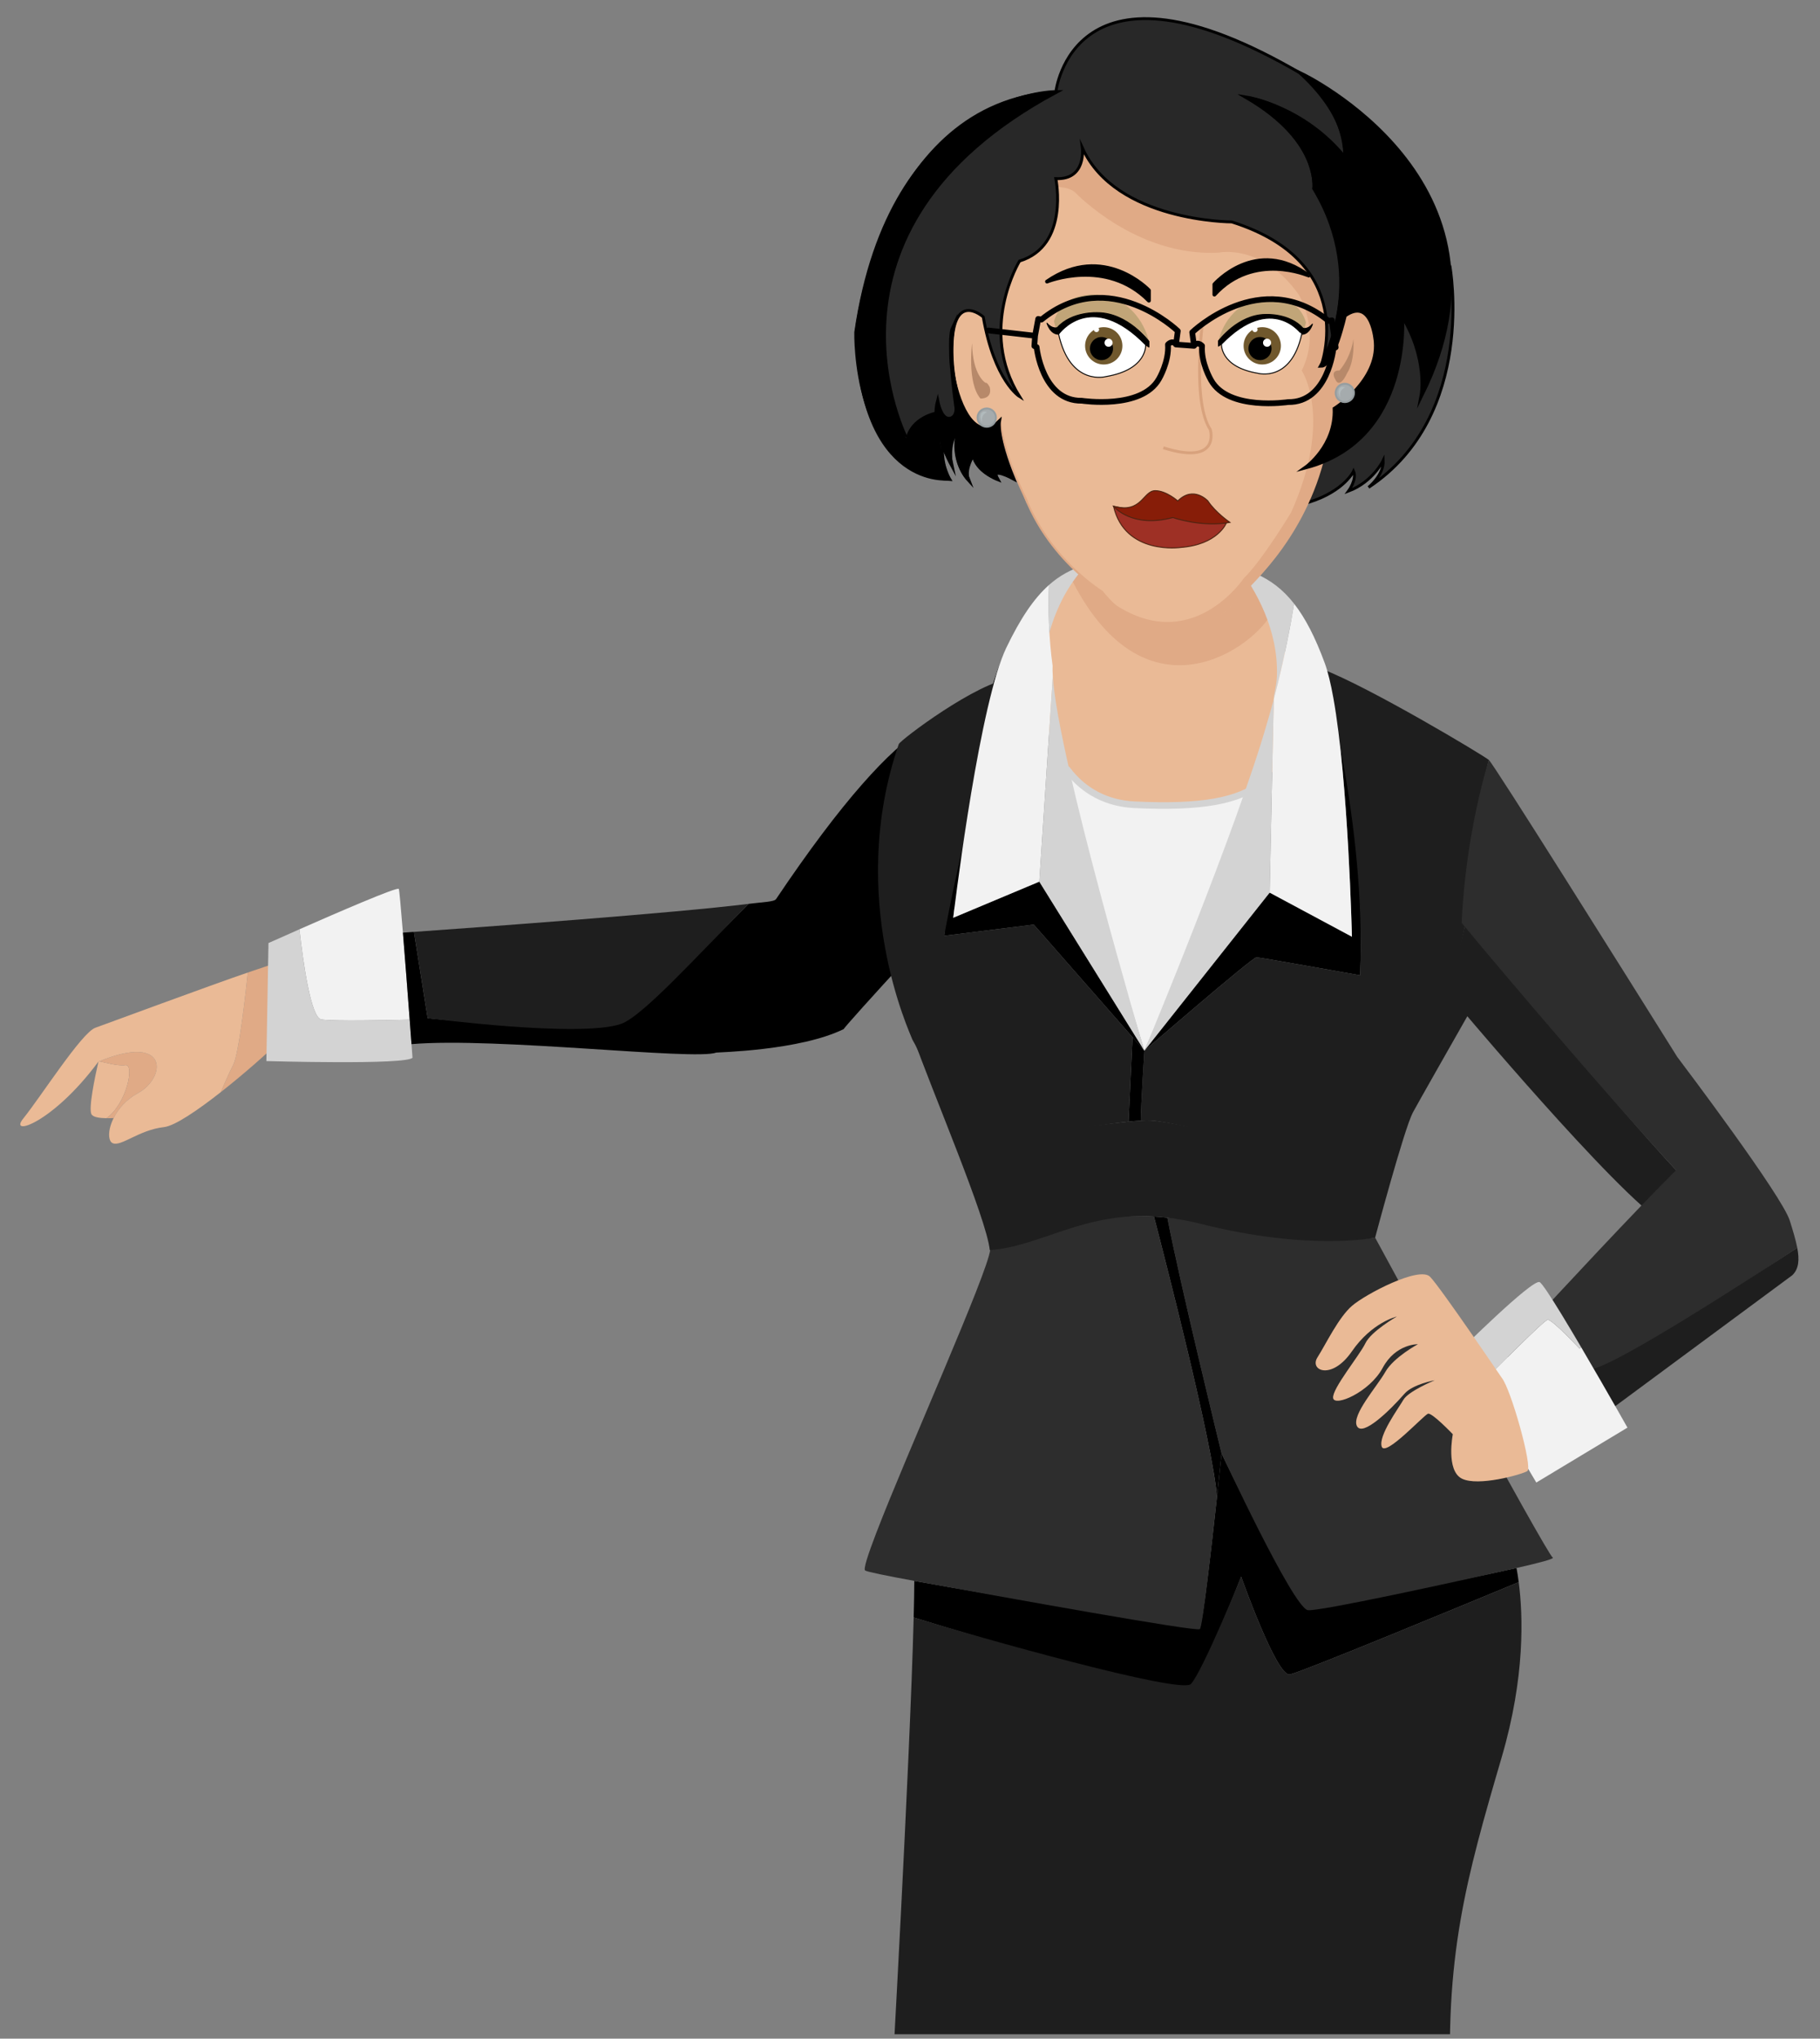 <?xml version="1.0" encoding="utf-8"?>
<!-- Generator: Adobe Illustrator 16.0.0, SVG Export Plug-In . SVG Version: 6.00 Build 0)  -->
<!DOCTYPE svg PUBLIC "-//W3C//DTD SVG 1.1//EN" "http://www.w3.org/Graphics/SVG/1.1/DTD/svg11.dtd">
<svg version="1.1" id="Layer_1" xmlns="http://www.w3.org/2000/svg" xmlns:xlink="http://www.w3.org/1999/xlink" x="0px" y="0px"
	 width="477.778px" height="534.832px" viewBox="0 0 477.778 534.832" enable-background="new 0 0 477.778 534.832"
	 xml:space="preserve">
<rect x="0" y="0" width="477.778" height="534.832" fill="#808080" stroke="none"/>
<g id="XMLID_8457_">
	<defs>
		<rect id="XMLID_8419_" x="-31.173" y="-9.277" width="523.531" height="542.943"/>
	</defs>
	<clipPath id="XMLID_2_">
		<use xlink:href="#XMLID_8419_"  overflow="visible"/>
	</clipPath>
	<g id="XMLID_6341_" clip-path="url(#XMLID_2_)">
		<g id="XMLID_6317_">
			<g id="XMLID_6480_">
				<path id="XMLID_6484_" fill="#EABA96" d="M32.911,279.433c-1.875,0.287-5.148-0.637-6.846-1.012
					c-0.033,0.015-0.061,0.021-0.094,0.035c-0.045,0.019-0.086,0.033-0.133,0.052c-0.969,4.27-2.643,12.343-1.818,13.824
					c0.414,0.744,2.043,1,3.939,1.025C33.333,289.489,35.37,279.056,32.911,279.433z"/>
				<path id="XMLID_6483_" fill="#E0AA86" d="M27.96,293.357c0.605,0.008,1.236-0.006,1.867-0.035
					c1.166-2.338,3.197-4.804,6.404-6.556c7.457-4.072,8.127-15.826-10.166-8.345c1.697,0.375,4.971,1.299,6.846,1.012
					C35.37,279.056,33.333,289.489,27.96,293.357z"/>
				<path id="XMLID_6482_" fill="#E0AA86" d="M65.054,255.138c0.877-0.297,1.678-0.568,2.289-0.776
					c0.701-0.237,4.037-1.355,4.311-1.448l1.529,20.389c-2.34,2.394-8.756,8.136-15.217,13.21c0.807-1.918,2.111-4.93,3.242-7.106
					C62.792,276.357,64.657,258.978,65.054,255.138z"/>
				<path id="XMLID_6481_" fill="#EABA96" d="M25.028,269.627c2.854-1.017,30.678-11.317,40.025-14.489
					c-0.396,3.84-2.262,21.219-3.846,24.268c-1.131,2.177-2.436,5.188-3.242,7.106c-6.008,4.716-12.055,8.859-14.904,9.177
					c-6.631,0.74-11.312,5.246-13.51,4.203c-0.49-0.232-0.785-0.822-0.877-1.631c-0.145-1.256,0.209-3.051,1.152-4.939
					c1.166-2.338,3.197-4.804,6.406-6.556c7.455-4.073,8.125-15.826-10.168-8.345c-0.033,0.015-0.061,0.021-0.094,0.035
					c-0.045,0.019-0.104,0.012-0.133,0.052C13.821,294.727,2.138,298.342,6.112,293.43
					C10.706,287.751,21.429,270.909,25.028,269.627z"/>
			</g>
			<path id="XMLID_6479_" fill="#EABA96" d="M372.394,561.613c-1.564,17.094-4.061,41.393-6.568,53.512
				c-4.107,19.842-33.738,99.641-34.764,110.139c-0.803,8.203,12.955,34.441,18.773,50.812c-0.637,5.285-2.689,13.846-9.338,16.957
				c-9.889,4.629-27.57-15.371-30.301-20.773c-2.26-4.473-1.379-29.441-1.008-37.941c1.271-5.785,6.83-14.293,7.09-19.775
				c0.275-5.787,4.125-86.812,4.676-98.387c0.549-11.576,5.887-12.904,5.959-25.557c0.035-5.764,0.203-16.66,0.375-26.822
				C343.29,558.734,362.349,560.232,372.394,561.613z"/>
			<path id="XMLID_6478_" fill="#E0AA86" d="M374.011,542.742c0,0-0.621,7.977-1.617,18.871
				c-10.045-1.381-29.104-2.879-45.105,2.164c0.209-12.141,0.422-23.234,0.422-23.234L374.011,542.742z"/>
			<path id="XMLID_6477_" fill="#1E1917" d="M308.964,735.287c0.043-0.303,0.154-0.648,0.225-0.969
				c-0.371,8.5-1.252,33.469,1.008,37.941c2.73,5.402,20.412,25.402,30.301,20.773c6.648-3.111,8.701-11.672,9.338-16.957
				c1.627,4.578,2.668,8.428,2.553,10.844c-0.525,11.049-7.389,22.322-10.545,22.174c-3.156-0.15-30.867-16.232-33.574-25.854
				C305.562,773.621,308.163,741.051,308.964,735.287z"/>
			<path id="XMLID_6476_" fill="#E0AA86" d="M236.702,547.027l48.793,5.219c0,0-4.564,10.908-9.531,21.646
				c-17.434-1.738-34.627-6.779-42.676-11.973C235.046,554.084,236.702,547.027,236.702,547.027z"/>
			<path id="XMLID_6475_" fill="#EABA96" d="M168.204,773.422c10.834-11.613,26.615-27.475,29.596-45.789
				s10.539-88.617,14.445-104.25c3.906-15.635,16.193-35.617,17.02-41.904c0.414-3.143,2.27-11.738,4.023-19.559
				c8.049,5.193,25.242,10.234,42.676,11.973c-3.055,6.6-6.26,13.139-8.652,17.039c-6.289,10.248-16.256,53.541-23.67,65.318
				c-7.414,11.775-23.283,46.088-25.01,54.707c-1.729,8.619-2.355,16.234-0.463,20.807c0.836,2.021,1.58,4.658,2.145,7.355
				c-0.555,3.949-2.473,10.062-7.879,19.002c-11.16,18.453-19.439,20.697-26.869,21.662c-6.771,0.881-7.527-1.236-20.959-2.252
				C165.653,776.244,166.849,774.875,168.204,773.422z"/>
			<path id="XMLID_6474_" fill="#1E1917" d="M164.606,777.531c13.432,1.016,14.188,3.133,20.959,2.252
				c7.43-0.965,15.709-3.209,26.869-21.662c5.406-8.939,7.324-15.053,7.879-19.002c0.713,3.406,1.133,6.91,1.014,9.406
				c-0.213,4.473-8.828,24.891-8.527,35.189l-4.209-0.201c0,0-7.09,10.473-16.873,11.062s-28.748,0.217-31.83-1.512
				C157.192,791.553,157.284,786.539,164.606,777.531z"/>
			<path id="XMLID_6473_" fill="#F2F2F2" d="M78.604,243.794c10.031-4.419,25.811-11.248,26.092-10.587
				c0.135,0.315,0.562,5.133,1.078,11.472c0.578,7.081,1.262,16.047,1.77,22.816c-5.717,0.146-20.084,0.452-23.188-0.051
				C81.603,266.999,79.565,252.357,78.604,243.794z"/>
			<path id="XMLID_6472_" fill="#D3D3D3" d="M84.356,267.445c3.104,0.503,17.471,0.196,23.188,0.051
				c0.326,4.336,0.582,7.778,0.688,9.22c0.035,0.479,0.057,0.764,0.057,0.764c-1.455,1.957-38.363,0.886-38.363,0.886l0.551-30.961
				c0,0,3.441-1.543,8.129-3.609C79.565,252.357,81.603,266.999,84.356,267.445z"/>
			<path id="XMLID_6432_" fill="#D3D3D3" d="M275.374,153.466c2.748-2.446,5.754-4.065,9.188-5.151l0.441,3.779
				c-0.508,0.683-1.037,1.45-1.572,2.26c-1.158-0.951-2.275-1.976-3.312-3.127c1.037,1.151,2.154,2.176,3.312,3.127
				c-3.176,4.809-6.57,11.769-7.105,20.159c-0.002,0.036,0,0.084-0.002,0.121C275.345,167.617,275.108,159.96,275.374,153.466z"/>
			<path id="XMLID_6431_" fill="#E0AA86" d="M281.62,152.646c0.926-1.334,1.926-2.603,3.006-3.786l-0.064-0.545L282.999,136
				c9.463,5.893,25.195,10.998,42.625,13.854c0,0,7.035,8.742,10.824,17.108C329.999,168.61,292.458,194.703,281.62,152.646z"/>
			<path id="XMLID_6430_" fill="#EABA96" d="M281.62,152.646c19.574,37.807,48.023,17.106,52.48,7.714
				c2.127,4.698,3.973,11.336,4.539,20.717c1.572,26.089-11.689,31.436-40.803,30.052
				C271.714,209.888,267.392,173.182,281.62,152.646z"/>
			<path id="XMLID_6429_" fill="#D3D3D3" d="M335.421,160.007c0,0-1.26,0.368-3.381,0.844c-2.193-5.336-4.928-9.263-6.262-10.976
				c1.223,0.2,2.467,0.369,3.703,0.545c4.047,1.731,7.344,4.251,10.25,7.969c-0.801,4.843-2.604,14.79-5.342,25.053l0.016-0.726
				c0.475-2.194,0.768-4.043,0.811-5.406c0.195-6.281-1.293-11.883-3.176-16.46C334.161,160.375,335.421,160.007,335.421,160.007z"
				/>
			<path id="XMLID_6428_" d="M315.03,426.391c0.736-0.67,3.012-20.557,4.443-33.689c0.711-6.525,1.213-11.393,1.213-11.393
				s18.861,39.566,22.703,40.102c2.842,0.395,37.521-6.152,54.717-10.051c0.191,1.02,0.393,2.271,0.58,3.703
				c-13.75,5.709-57.193,23.697-60.102,24.225c-3.457,0.625-12.754-25.654-12.754-25.654s-10.195,25.881-13.25,29.164
				c-2.568,2.758-55.771-13.264-72.727-18.457c0.096-3.691,0.156-6.951,0.168-9.604C264.265,419.176,314.183,427.158,315.03,426.391
				z"/>
			<path id="XMLID_6427_" fill="#1E1E1E" d="M319.694,553.871c-26.656,6.117-69.674,12.51-85.834-2.496
				c0,0,5.002-88.502,5.994-127.035c16.955,5.193,70.207,20.209,72.773,17.451c3.057-3.283,13.203-28.158,13.203-28.158
				s9.297,26.279,12.754,25.654c2.908-0.527,46.352-18.516,60.102-24.225c1.141,8.723,1.707,24.855-4.441,45.852
				c-9.441,32.246-15.152,52.541-13.27,90.598C380.976,551.512,346.351,547.756,319.694,553.871z"/>
			<path id="XMLID_6426_" d="M108.665,244.475l3.6,22.627c0,0,39.621,4.305,50.35,0.594c5.623-1.946,20.178-16.715,33.914-30.576
				c3.812-0.478,6.707-0.517,7.203-1.254c69.508-103.42,59.352-7.099,52.16-2.703c-0.484-0.85-35.266,37.234-34.367,36.789
				c-11.496,5.695-33.258,6.108-33.473,6.188c-5.684,2.123-57.723-4.092-80.027-2.218c-0.125-1.688-0.291-3.918-0.48-6.427
				c1.457-0.038,2.381-0.064,2.381-0.064s-0.924,0.026-2.381,0.064c-0.508-6.766-1.191-15.724-1.77-22.816
				C106.558,244.625,107.55,244.554,108.665,244.475z"/>
			<path id="XMLID_6425_" fill="#1E1E1E" d="M112.265,267.102l-3.6-22.627c16.691-1.178,68.424-4.919,87.863-7.355
				c-13.736,13.861-27.896,29.557-33.52,31.502C152.28,272.333,112.265,267.102,112.265,267.102z"/>
			<path id="XMLID_6424_" d="M354.901,245.744c0,0-0.951-40.932-4.881-62.682c0,0,8.699,32.279,7.037,72.804
				c0,0-26.145-4.67-27.197-4.72c-1.051-0.051-29.447,24.501-29.447,24.501l32.891-41.476L354.901,245.744z"/>
			<path id="XMLID_6423_" d="M247.868,245.492c0,0,4.064-43.361,15.088-72.649c-6.822,18.281-12.719,67.928-12.719,67.928
				l22.598-9.472l27.578,44.349l-3.1-3.533l0.025-0.542l-0.025,0.542l-25.93-29.548L247.868,245.492z"/>
			<path id="XMLID_6422_" fill="#1E1E1E" d="M300.413,275.647c0,0,28.396-24.552,29.447-24.501c1.053,0.05,27.197,4.72,27.197,4.72
				c1.662-40.525-10.023-80.366-10.023-80.366c12.621,4.821,42.529,22.742,43.818,23.878c0,0-5.061,18.634-6.137,42.785
				c0,0-6.756,35.27-16.812,48.625c-2.621,2.439-6.293,4.814-8.791,6.922c-10.256,8.652-48.355-3.352-57.123-3.77
				c-0.717-0.033-1.59-0.008-2.527,0.041C299.511,289.924,300.413,275.647,300.413,275.647z"/>
			<path id="XMLID_6421_" d="M300.413,275.647c0,0-0.902,14.277-0.951,18.333c-0.959,0.051-2.051,0.152-3.201,0.271l1.053-22.138
				L300.413,275.647z"/>
			<path id="XMLID_6420_" fill="#1E1E1E" d="M235.937,195.223c0.355-1.037,20.672-16.41,29.717-17.254
				c-11.023,29.289-17.785,67.522-17.785,67.522l23.516-2.926l25.93,29.548l-1.053,22.138c-11.469,1.203-31.385,5.426-39.818,3.852
				c-8.18-1.527-12.824-18.449-16.922-25.358C238.911,271.01,222.101,235.52,235.937,195.223z"/>
			<path id="XMLID_6406_" fill="#2D2D2D" d="M315.511,320.117c28.398,7.15,45.482,4.574,45.482,4.574s44.93,82.814,46.635,83.951
				c0.443,0.297-3.463,1.344-9.521,2.717c-17.195,3.898-51.924,11.451-54.764,11.057c-3.842-0.535-22.656-41.107-22.656-41.107
				s-10.707-43.613-14.242-61.855C309.274,319.785,312.312,319.312,315.511,320.117z"/>
			<path id="XMLID_6405_" d="M306.444,319.453c3.535,18.242,14.242,61.855,14.242,61.855s-0.502,4.867-1.213,11.393
				c-1.023-13.582-13.908-63.463-16.541-73.555C304.075,319.215,305.241,319.311,306.444,319.453z"/>
			<g id="XMLID_6357_">
				<path id="XMLID_6377_" fill="#F2F2F2" d="M331.392,205.178c-6.623,5.459-17.746,6.702-33.555,5.951
					c-7.801-0.371-13.654-3.905-17.654-9.226c-1.428-0.311-2.271-0.51-2.271-0.51l22.502,74.253"/>
				<path id="XMLID_6368_" fill="#D3D3D3" d="M276.644,200.203l1.467,0.347c0.004,0.001,0.842,0.2,2.256,0.507l0.316,0.068
					l0.193,0.257c4.117,5.477,9.996,8.547,17.004,8.88c17.217,0.819,27.074-0.902,32.961-5.753l1.102,1.337
					c-6.248,5.149-16.457,6.988-34.146,6.148c-7.428-0.354-13.684-3.571-18.109-9.312c-0.184-0.04-0.354-0.078-0.514-0.113
					L276.644,200.203z"/>
			</g>
			<path id="XMLID_6356_" fill="#2D2D2D" d="M230.011,402.213c8.018-20.896,29.377-68.369,29.941-74.412
				c0.021-0.229,0-1.568-0.029-1.854c13.23-0.91,24.318-7.936,43.01-6.801c2.633,10.092,15.518,59.973,16.541,73.555
				c-1.432,13.133-3.756,34.025-4.492,34.693c-0.846,0.77-50.717-8.219-74.959-12.658c-7.332-1.342-12.344-2.365-12.9-2.719
				C226.608,411.691,227.812,407.945,230.011,402.213z"/>
			<path id="XMLID_6354_" fill="#F2F2F2" d="M339.731,158.39c2.953,3.78,5.525,8.755,8.035,15.562
				c0.844,2.289,1.59,5.434,2.254,9.109c3.93,21.75,4.881,62.682,4.881,62.682l-21.598-11.572l1.086-50.728
				C337.128,173.18,338.931,163.233,339.731,158.39z"/>
			<path id="XMLID_6353_" fill="#D3D3D3" d="M334.39,183.443l-1.086,50.728l-32.891,41.476c0,0,24.336-58.207,32.309-86.306
				C333.317,187.384,333.864,185.411,334.39,183.443z"/>
			<path id="XMLID_6352_" fill="#F2F2F2" d="M262.956,172.842c0.395-1.058,0.793-2.031,1.193-2.863
				c3.695-7.685,7.213-12.942,11.225-16.513c-0.266,6.494-0.029,14.151,0.949,21.167c-0.043,0.771-0.012,1.733,0.053,2.783
				l-3.541,53.881l-22.598,9.472C250.237,240.77,256.134,191.124,262.956,172.842z"/>
			<path id="XMLID_6351_" fill="#D3D3D3" d="M276.376,177.417c1.316,21.501,24.037,98.23,24.037,98.23l-27.578-44.349
				L276.376,177.417z"/>
			<path id="XMLID_6350_" fill="#1E1E1E" d="M256.489,297.098c8.434,1.576,28.303-1.643,39.771-2.846
				c1.15-0.119,2.242-0.221,3.201-0.271c0.938-0.049,1.811-0.074,2.527-0.041c8.768,0.418,46.916,11.418,57.17,2.764
				c2.498-2.107,5.117-3.523,7.738-5.963c10.057-13.356,17.818-48.578,17.818-48.578c12.123,14.741,50.162,60.72,60.949,70.548
				l-7.004,8.816c-7.367-0.35-53.463-54.921-53.463-54.921s-4.287,7.525-8.18,14.388c-2.918,5.146-5.617,9.92-6.115,10.86
				c-2.316,4.373-9.91,32.838-9.91,32.838s-17.133,3.58-45.531-3.568c-3.199-0.807-6.188-1.338-9.018-1.67
				c-1.203-0.143-2.369-0.238-3.512-0.307c-18.691-1.135-29.875,7.902-43.104,8.811c-0.83-8.387-15.24-41.905-20.262-56.217
				C243.667,278.649,248.31,295.57,256.489,297.098z"/>
			<path id="XMLID_6349_" fill="#2D2D2D" d="M400.165,349.006c9.885-10.701,28.895-31.145,39.836-42.023
				c-14.826-15.834-45.783-52.09-56.291-64.868c1.076-24.15,7.143-42.737,7.143-42.737c1.334,1.175,35.285,55.282,49.457,77.908
				c1.592,2.104,27.453,36.339,29.525,42.912c0.852,2.701,1.572,5.076,1.969,7.146c-11.398,7.48-47.146,31.65-54.053,32.867
				C411.243,361.359,403.265,352.408,400.165,349.006z"/>
			<path id="XMLID_6348_" fill="#1E1E1E" d="M417.798,359.207c6.906-1.219,42.607-24.383,54.006-31.863
				c0.598,3.129,0.434,5.547-1.303,7.211l-60.93,45.027c-2.357-4.133-5.986-10.455-9.549-16.512
				c-1.748-2.975-3.484-5.891-5.041-8.439c1.098-1.193,2.898-3.15,5.184-5.625C403.265,352.408,411.29,360.355,417.798,359.207z"/>
			<g id="XMLID_6344_">
				<path id="XMLID_6347_" fill="#D3D3D3" d="M404.165,336.35c0.594,0.246,2.914,3.795,5.865,8.625
					c1.557,2.551,3.291,5.467,5.041,8.441c-0.25,0.238-0.41,0.395-0.41,0.395s-7.193-7.699-8.365-7.578
					c-0.936,0.096-13.133,12.393-18.041,17.373l-5.32-8.947C382.935,354.658,402.185,335.527,404.165,336.35z"/>
				<path id="XMLID_6346_" fill="#F2F2F2" d="M406.296,346.232c1.172-0.121,8.365,7.578,8.365,7.578s0.16-0.156,0.41-0.395
					c3.562,6.055,7.191,12.377,9.549,16.512c1.602,2.809,2.613,4.602,2.613,4.602l-23.924,14.404l-1.074-1.807l-11.426-19.223
					l-2.555-4.299C393.163,358.625,405.36,346.328,406.296,346.232z"/>
			</g>
			<path id="XMLID_6343_" fill="#EABA96" d="M394.229,361.457c0,0-16.014-23.621-18.809-26.498
				c-2.793-2.879-16.926,4.539-20.494,7.615c-3.566,3.076-6.867,10.07-9.072,13.525c-2.203,3.457,3.723,6.121,9.023-1.561
				c5.301-7.68,11.811-9.148,11.811-9.148s-6.742,3.846-8.258,7.018c-1.514,3.174-8.787,11.934-8.465,14.352s9.578-1.52,13-7.893
				c3.42-6.371,9.256-6.219,9.256-6.219s-6.377,3.426-8.555,7.273s-8.908,11.311-7.453,14.203c1.457,2.891,8.65-4.088,12.486-8.486
				c2.189-2.512,7.943-3.533,7.943-3.533s-6.891,2.832-8.229,5.127s-6.598,9.422-5.695,12.271
				c0.902,2.852,11.082-8.311,12.162-8.621c1.08-0.309,6.506,5.381,6.506,5.381s-1.871,9.492,2.367,11.643
				c4.24,2.152,15.668-1.068,17.182-1.959S396.63,364.361,394.229,361.457z"/>
			<g id="XMLID_6321_">
				<path id="XMLID_6340_" fill="#282828" stroke="#000000" stroke-width="0.75" stroke-miterlimit="10" d="M332.433,17.423
					l48.195,52.416c0,0,7.17,39.161-21.361,58.02c0,0,4.031-3.176,3.848-7.085c0,0-2.643,5.619-9.109,8.062
					c0,0,2.273-3.107,1.324-5.218c0,0-2.367,5.18-11.676,8.131L332.433,17.423z"/>
				<path id="Cara_1_" fill="#EABA96" stroke="#E0AA86" stroke-width="0.5" stroke-miterlimit="10" d="M349.37,95.352
					c0,0-1.221,15.77-4.836,32.435c0,0-4.691,14.609-18.008,27.375c0,0-6.291,10.262-16.736,10.079c0,0-11.053,1.833-20.553-10.079
					c0,0-19.066-11.525-22.875-34.633l-4.398-32.24l3.664-27.864l11.545-22.172l2.199-9.163l22.172,6.23l36.467,14.477
					l12.611,13.926L349.37,95.352z"/>
				<path id="Sombra_cara_1_" fill="#E0AA86" d="M282.288,50.529c0,0,15.967,16.858,37.584,15.759c0,0,11.404-2.566,21.07,11.003
					c0,0,5.951,9.622,0.777,19.925c0,0,8.385,12.318-2.793,37.239c0,0-7.758,12.827-12.4,17.225c0,0-13.945,21.026-34.857,6.207
					c0,0,18.244,19.081,34.857-2.726c0,0,15.193-12.277,20.949-34.121c0,0,5.193-12.973,5.561-16.271l10.078-8.362l-2.016-13.921
					c0,0-4.947-3.31-5.498-3.615c-0.549-0.306-2.564,3.909-2.564,3.909s-2.264,3.722-2.414,2.502
					c-0.152-1.219-6.879-22.659-7.09-23.392c-0.209-0.733-19.449-11.361-19.449-11.361l-13.561-4.032l-15.574-6.963l-11.912-4.765
					l-9.65,14.66C273.386,49.43,279.655,48.083,282.288,50.529z"/>
				<path id="sombra_oreja_izq_1_" fill="#B7896A" d="M355.296,88.916c0,0-0.428,4.411-3.664,8.3c0,0-2.631-0.265-1.01,2.484
					c0,0,1.01,2.565,3.086-1.955C353.708,97.745,355.601,95.296,355.296,88.916z"/>
				<path id="oreja_der_1_" fill="#EABA96" stroke="#E0AA86" stroke-width="0.5" stroke-miterlimit="10" d="M269.489,131.693
					c1.072,0.944-5.877-10.432-6.977-21.793c0,0-3.721,6.165-7.797,0c0,0-9.061-13.443-6.252-24.008c0,0,4.705-13.374,8.828-6.533
					l4.672,8.929"/>
				<path id="Sobra_oreja_der_1_" fill="#B7896A" d="M255.183,90.025c0,0-1.342,10.401,2.199,14.527c0,0,3.178,0.217,2.443-2.959
					c0,0-0.648-1.359-1.119-1.168C258.706,100.425,255.304,98.506,255.183,90.025z"/>
				<path id="cabello_1_" fill="#282828" stroke="#000000" stroke-width="0.75" stroke-miterlimit="10" d="M353.036,41.367
					c0,0-11.729-13.56-25.654-15.759c0,0,17.592,9.162,17.592,23.822c0,0,14.781,18.691,1.832,46.544
					c0,0,10.262-27.12-23.455-37.748c0,0-30.418,0-39.215-19.424c0,0,1.1,8.429-6.963,8.062c0,0,3.666,17.591-9.529,21.623
					c0,0-10.994,17.958,0,35.549c0,0-6.596-4.031-9.527-20.89c0,0-8.477-7.604-8.201,9.466c0,0-0.092,19.028,9.701,20.128
					c0,0,0.332,4.123,3.996,8.521c0,0-3.664,0.733-1.832,4.397c0,0-5.498-1.833-6.23-6.23c0,0-2.199,3.298-1.465,6.23
					c0,0-4.398-4.031-2.566-12.46c0,0-2.566,1.833-1.832,8.429c0,0-3.666-5.864-3.666-13.193c2.355,9.378,0.201,10.683,3.115,17.225
					c0,0-23.271,2.932-24.371-38.481c0,0,6.23-60.104,52.408-63.036c0,0,4.398-39.947,64.502-4.764
					C341.675,19.378,353.036,28.173,353.036,41.367z"/>
				<path id="mechon_izq_1_" stroke="#000000" stroke-miterlimit="10" d="M341.675,19.378c0,0,59.371,28.219,31.518,84.292
					c0,0,1.832-9.529-5.131-20.89c0,0,2.811,32.373-25.217,39.825c0,0,7.883-5.611,7.504-15.393c0,0,11.588-7.208,10.803-17.469
					c0,0-0.785-12.094-8.115-6.963c0,0-2.932,13.193-6.23,13.193c0,0,13.01-21.989-1.832-46.544c0,0,2.016-12.277-17.592-23.822
					c0,0,14.844,2.382,25.654,15.759C353.036,41.367,355.052,31.838,341.675,19.378z"/>
				<path id="sombra_cabello_der_1_" stroke="#000000" stroke-miterlimit="10" d="M277.173,24.142c0,0-43.246-0.001-52.408,63.036
					c0,0-0.916,36.648,24.371,38.481c0,0-3.629-6.058-3.115-17.225c0,0-6.779,1.099-7.879,7.146
					C238.142,115.581,209.372,60.607,277.173,24.142z"/>
				<path id="sombra_cabello_der_2_1_" stroke="#000000" stroke-miterlimit="10" d="M262.239,110.679c0,0-0.703,3.936,3.725,14.797
					c0,0-6.139-3.359-4.184,0.183c0,0-5.375-2.138-6.23-6.23c0,0-2.871,2.688-1.465,6.23c0,0-4.514-4.951-2.566-12.46
					c0,0-3.299,1.71-1.832,8.429c0,0-5.191-9.59-3.543-16.064c0,0,0.596,3.016,1.955,3.97c1.357,0.955,3.48-0.152,2.871-3.237
					c0,0-2.371-17.042-0.795-20.34c0,0-1.143,6.177,0.014,12.558C251.759,107.179,256.329,116.219,262.239,110.679z"/>
				<g id="ojo_der_1_">
					<path id="parpado_der_1_" fill="#C1A578" d="M301.604,89.56c0,0-1.771-9.467-11.238-11.911c0,0-10.873-2.688-13.682,6.658
						l0.611,2.226c0,0,4.031-4.792,10.934-4.498C288.229,82.036,298.796,84.002,301.604,89.56z"/>
					
						<path id="pestaña_der_1_" stroke="#000000" stroke-width="0.25" stroke-linecap="round" stroke-linejoin="round" stroke-miterlimit="10" d="
						M300.751,90.477l0.854,0.564V89.56c0,0-5.527-7.463-13.375-7.524c0,0-6.842-0.416-10.689,3.921c0,0-1.283,0.489-2.688-1.161
						c0,0,0.854,2.932,3.053,2.871L300.751,90.477z"/>
					
						<path id="XMLID_6339_" fill="#FFFFFF" stroke="#000000" stroke-width="0.25" stroke-linecap="round" stroke-linejoin="round" stroke-miterlimit="10" d="
						M300.751,90.477c0,0,0.488,6.475-10.385,8.307c0,0-9.406,2.675-12.461-11.117C277.905,87.667,286.335,75.695,300.751,90.477z"
						/>
					<path id="ceja_der_1_" stroke="#000000" stroke-linecap="round" stroke-linejoin="round" stroke-miterlimit="10" d="
						M301.604,78.871v-2.688c0,0-11.85-12.583-26.752-2.309C274.853,73.875,290.366,67.51,301.604,78.871z"/>
				</g>
				<g id="Ojo_izq_1_">
					<path id="parpado_izq_1_" fill="#C1A578" d="M319.872,89.433c0,0,1.633-8.727,10.361-10.979c0,0,10.021-2.477,12.611,6.137
						l-0.562,2.052c0,0-3.717-4.417-10.078-4.146C332.204,82.497,322.464,84.309,319.872,89.433z"/>
					
						<path id="pestaña_izq_1_" stroke="#000000" stroke-width="0.25" stroke-linecap="round" stroke-linejoin="round" stroke-miterlimit="10" d="
						M320.661,90.277l-0.789,0.521v-1.365c0,0,5.098-6.88,12.332-6.936c0,0,6.305-0.384,9.852,3.614c0,0,1.184,0.451,2.479-1.07
						c0,0-0.789,2.703-2.814,2.646L320.661,90.277z"/>
					
						<path id="cuenca_izq_1_" fill="#FFFFFF" stroke="#000000" stroke-width="0.25" stroke-linecap="round" stroke-linejoin="round" stroke-miterlimit="10" d="
						M320.661,90.277c0,0-0.451,5.968,9.572,7.657c0,0,8.67,2.466,11.486-10.247C341.72,87.687,333.948,76.651,320.661,90.277z"/>
					<path id="ceja_izq_1_" stroke="#000000" stroke-linecap="round" stroke-linejoin="round" stroke-miterlimit="10" d="
						M318.796,77.291v-2.688c0,0,10.957-12.583,24.736-2.308C343.532,72.295,329.187,65.93,318.796,77.291z"/>
				</g>
				<g id="Boca_1_">
					<path id="XMLID_6334_" fill="#9E3025" stroke="#4C2311" stroke-width="0.25" stroke-miterlimit="10" d="M321.909,137.255
						c0,0-2.223,5.625-11.947,6.368c0,0-14.623,2.14-17.645-10.804l16.529,3.146L321.909,137.255z"/>
					<path id="XMLID_6333_" fill="#871D08" stroke="#4C2311" stroke-width="0.25" stroke-miterlimit="10" d="M322.868,137.045
						c0,0-3.785-2.586-5.779-5.623c0,0-3.77-4.138-7.906,0c0,0-3.002-2.677-5.887-2.697c-3.256-0.022-3.502,6.11-10.979,4.094
						c0,0,4.725,5.883,15.557,2.953C307.874,135.771,315.442,138.424,322.868,137.045z"/>
				</g>
				<path id="Nariz_1_" fill="none" stroke="#D8A27D" stroke-width="0.75" stroke-miterlimit="10" d="M315.532,85.893
					c0,0-2.443,19.854,2.199,26.817c0,0,2.809,9.529-12.34,4.765"/>
				<g id="XMLID_6330_">
					
						<circle id="XMLID_6332_" fill="#A5ABAD" stroke="#959DA0" stroke-width="0.5" stroke-miterlimit="10" cx="353.036" cy="103.081" r="2.406"/>
					<path id="XMLID_6331_" fill="#B1BABC" d="M353.128,101.659c0,0-1.682,0.492-1.301,2.587c0,0-0.896-1.305-0.158-2.396
						C351.669,101.85,352.097,101.151,353.128,101.659z"/>
				</g>
				<g id="XMLID_6327_">
					
						<circle id="XMLID_6329_" fill="#A5ABAD" stroke="#959DA0" stroke-width="0.5" stroke-miterlimit="10" cx="259.034" cy="109.563" r="2.406"/>
					<path id="XMLID_6328_" fill="#B1BABC" d="M259.126,108.142c0,0-1.682,0.492-1.301,2.587c0,0-0.896-1.306-0.158-2.396
						C257.667,108.332,258.095,107.634,259.126,108.142z"/>
				</g>
				
					<path id="XMLID_6326_" fill="none" stroke="#000000" stroke-width="1.5" stroke-linecap="round" stroke-linejoin="round" stroke-miterlimit="10" d="
					M259.491,86.694L259.491,86.694l12.232,1.39l0.822-4.416l0.84,0.179c17.742-14.434,35.807,2.985,35.807,2.985l-0.479,3.548
					l4.74,0.351l-0.479-3.547c0,0,18.064-17.419,35.807-2.985l0.842-0.179l1.012,7.109l-0.59,0.268c0,0-1.434,14.261-11.889,14.083
					c0,0-15.682,2.397-20.234-5.731c0,0-2.699-4.541-2.361-9.017c0,0-1.18-1.336-2.107,0l-4.74-0.351c-0.928-1.336-2.107,0-2.107,0
					c0.338,4.476-2.361,9.017-2.361,9.017c-4.553,8.128-20.234,5.731-20.234,5.731c-10.455,0.179-11.887-14.083-11.887-14.083
					l-0.592-0.268l0.191-2.693L259.491,86.694z"/>
			</g>
		</g>
		<circle id="XMLID_6338_" fill="#70582D" cx="331.358" cy="90.729" r="4.896"/>
		<circle id="XMLID_6337_" cx="330.766" cy="91.448" r="3.032"/>
		<circle id="XMLID_6336_" fill="#FFFFFF" cx="332.625" cy="89.919" r="1.062"/>
		<circle id="XMLID_6335_" fill="#FFFFFF" cx="329.449" cy="86.445" r="0.681"/>
		<circle id="XMLID_6325_" fill="#70582D" cx="289.751" cy="90.729" r="4.896"/>
		<circle id="XMLID_6324_" cx="289.158" cy="91.448" r="3.032"/>
		<circle id="XMLID_6323_" fill="#FFFFFF" cx="291.017" cy="89.919" r="1.062"/>
		<circle id="XMLID_6322_" fill="#FFFFFF" cx="287.841" cy="86.445" r="0.682"/>
	</g>
</g>
</svg>
